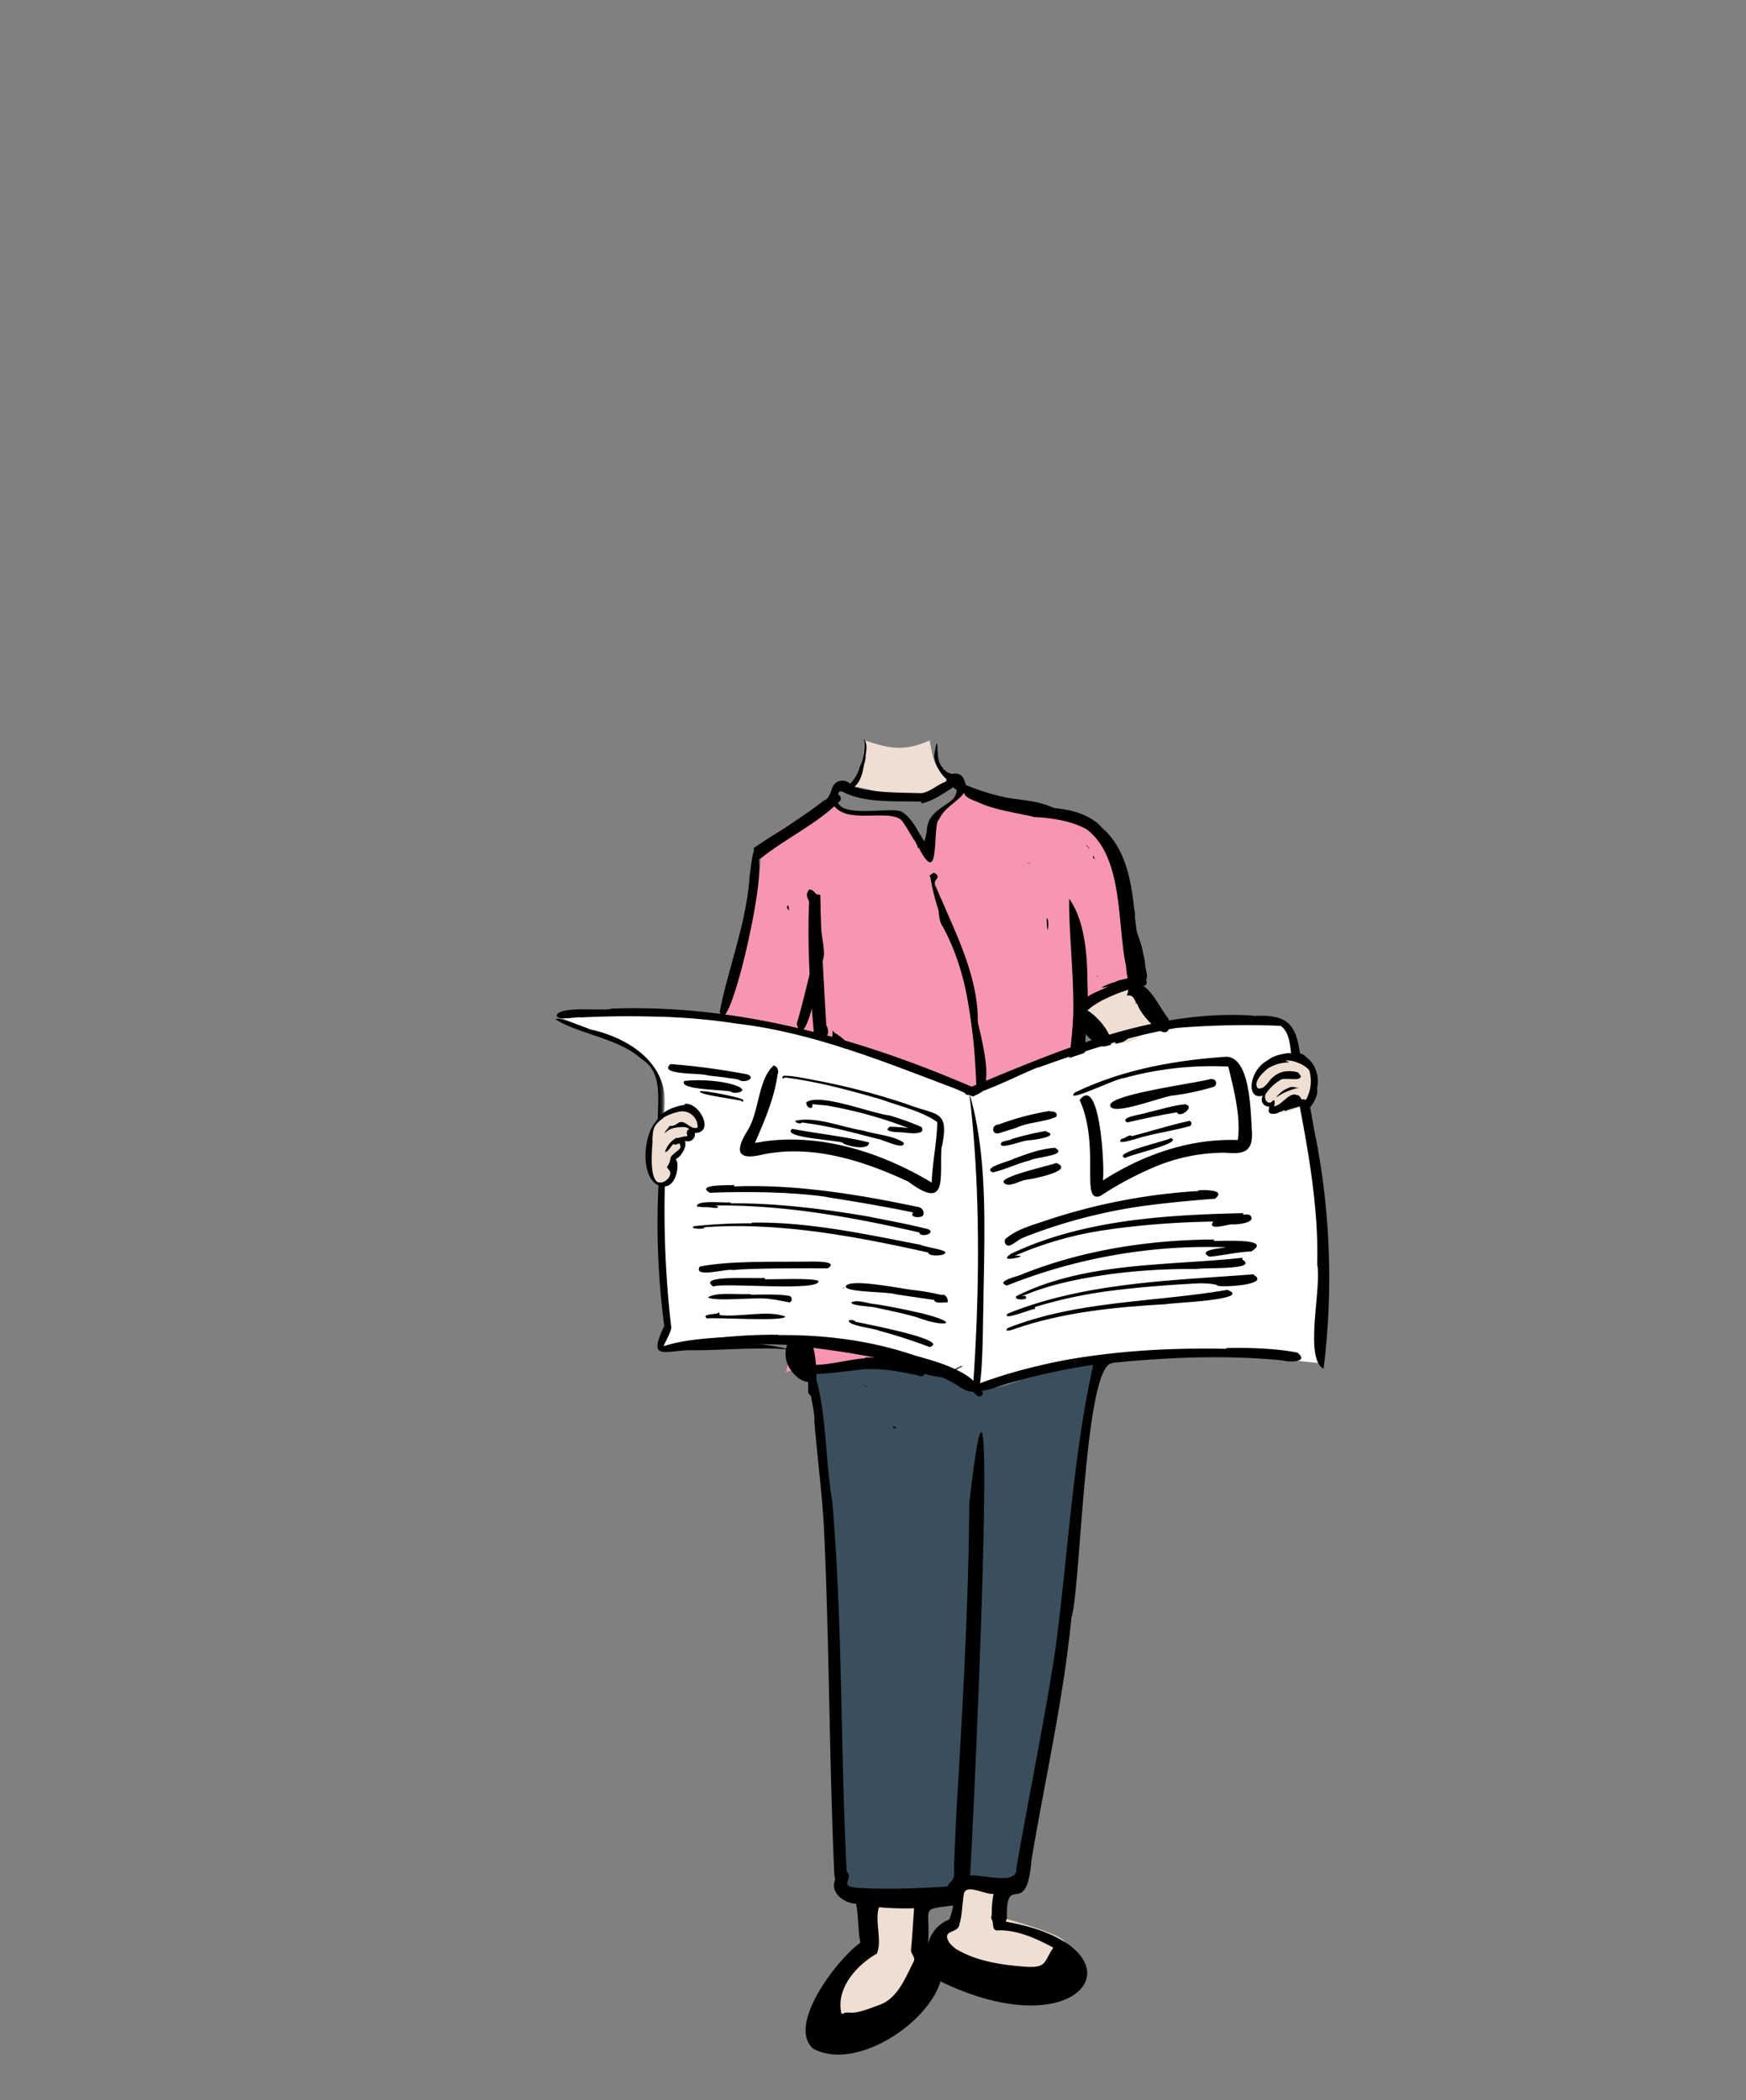 <svg xmlns="http://www.w3.org/2000/svg" xmlns:xlink="http://www.w3.org/1999/xlink" viewBox="0 0 496.8 597.6"><rect x="0" y="0" width="496.8" height="597.6" fill="#808080" stroke="none"/><defs><mask id="a" x="158" y="289.5" width="31.21" height="30" maskUnits="userSpaceOnUse"><polygon points="158 289.5 188.8 289.5 188.8 319.5 158 319.5 158 289.5" fill="#fff" fill-rule="evenodd"/></mask></defs><path d="M238.1,227.3c-3.5,2.8-23.9,10.2-21.7,16.8.7,3.2-5.8,27.1-19.2,71.5L236,298.1c2.4,40.5-.6,49.8-12.4,92.3,25.5-6.8,56.2,10.6,93.4-3.6,1.1-27.4-7.3-45.5-12.4-65.5.3-13.6,1.8-21.1,2.8-35.5l16.9-6.2c-10.2-40.4-3.7-45-31.4-50.7-15.3,1.9-12.2-4.8-22.1-6C259.2,227.2,249,227.4,238.1,227.3Z" fill="#f796b3" fill-rule="evenodd"/><path d="M158.4,289.1c57.6.2,68.4-.5,116.9,22.2,41.1-17.1,48.7-20.6,90.6-20.4,10.6,42.1,10.7,51.3,10.6,97.1-44.8-4.9-54.2-4-98.7,6.8-39.3-14.6-47.4-15.4-89.5-10.7-.4-2.3.6-6.6,1.5-8.7-2-6.5-1.5-30.9-1.5-37.9C187,299.4,194.3,304.2,158.4,289.1Z" fill="#fff" fill-rule="evenodd"/><path d="M199.1,321.3h-1.7c3.3-1.2.6-3.5-.2-5.3s-4.4,0-5.6,0c-7.5,1.1-9.4,17.2-4.1,21.2,1.9-1.1,3.5-2.8,3.4-5.1s3.7-4.4,2.7-5.5,3.7-2.6,3.8-4.7" fill="#efdfd3" fill-rule="evenodd"/><path d="M370.7,300.5c12,10.2-8.7,21.7-9,12.9-3.8,1.8-2.5-1.5-2.7-3.4-7,1,2-11.7,11.3-9.4" fill="#efdfd3" fill-rule="evenodd"/><path d="M239,222.9c-10.3,8.2,6,7.9,16.2,8.8l9.1,12.3c3.2-16.5,3.8-12.3,10.4-21.1C259.7,222.3,262.7,232.1,239,222.9Z" fill-rule="evenodd"/><path d="M239,222.9c-10.3,8.2,6,7.9,16.2,8.8l9.1,12.3c3.2-16.5,3.8-12.3,10.4-21.1C259.7,222.3,262.7,232.1,239,222.9Z" fill="#fff" fill-rule="evenodd" opacity="0.5" style="isolation:isolate"/><path d="M230,390.4c7.5,42.3,8.7,144.4,8.9,145.9s4.7,2.6,13.5,2.6c5.1-.2,27.6-3.8,36.4-2.6,13.2-61.8,13.5-78.1,23.6-150.5-15.5,1.6-24.7,11.1-34.9,9C267.6,389.6,251.7,388.1,230,390.4Z" fill="#3a4e5c" fill-rule="evenodd"/><path d="M246.1,210.7c6.6,2.2,11.1,3.3,18.4,0,1.2,6,1.4,8.9,6.4,10.6-9.7,9.6-13.9,4.8-30.4,2C246.3,222.4,245,218.1,246.1,210.7Z" fill="#efdfd3" fill-rule="evenodd"/><path d="M247.7,538.3v13.2c0,1.4-14.7,11.8-13.1,19s27.7.5,27.7-6.7V539.6Z" fill="#efdfd3" fill-rule="evenodd"/><path d="M273.7,535.3c1.8,17.1-6.7,7.9-7,17.2,1.1,2.6,38.5,17.6,36.3,0-1.2-1.6-7.2-3.8-17.8-6.8V535.3Z" fill="#efdfd3" fill-rule="evenodd"/><path d="M307.5,286.1l15.7-6.2c5.4,6,7.5,9.8,6.2,11.4C320.8,299,312.2,300.4,307.5,286.1Z" fill="#efdfd3" fill-rule="evenodd"/><path d="M239.9,366.7l.3-.3H240c0,.1-.1.2-.1.3"/><path d="M239.9,366.7l.3-.3H240c0,.1-.1.2-.1.3"/><path d="M262.2,228.6c3.2-.6,6.1-2.8,8.8-4.4V224c.2-.1,1,.8,1.2.7.1,4.8-8.6,4.6-8.5,12.2h-.1a10.2,10.2,0,0,1-.6,2.5c-1.9-2.8-3.4-6.6-6.4-8.4s-21.8,3.1-17.8-5.8h.8c6.2,3.4,15.3,2.7,22.5,2.9m-16.2-17.7c0,.3.1.5.1.7s0,4.9-1.3,6.9h0a10.8,10.8,0,0,1-2.8,5,3.2,3.2,0,0,0-2.8-.8c-3.2.5-2,4.7-4.7,5.6-6.3,5-13.4,9-19.9,13.5h0V243h0c7.2-5.1,14.9-10.1,22-15.2,3,7.6,15.7,2,20.1,5.6,1.4,1.9,2.7,4.6,4,6.3v.4c.2-.1.5.6.4.8h0a.8.8,0,0,1,.2.5h.1V241c5.9,11.5,4.2-2.8,5.5-7.4.1.1.6-.9.7-1,1.5-3,5.3-4.6,7.1-7.4,5.7,2.5,12.5,3.8,18.6,4.9a26.9,26.9,0,0,1,4.5,1.6,41,41,0,0,1,6.9,1c-7-4.9-10.7-4.5-18.6-5.8h.2a61.7,61.7,0,0,1-11.3-3.5c-.5-1-.6-2.4-1.8-3s-2.1,0-2.7-.3-1-.3-1.3-.7-.4-.4-.5-.3-.2-.5-.4-.7c-1.6-1.7-1.3-4.2-1.5-6.3s-.8,2.5-.9,3.2a11.1,11.1,0,0,0,3.6,6.5.7.7,0,0,0-.2.6c-2.3.7-4.4,2.9-7,3.3-6.2-.2-13.1,0-19.1-1.8,1.9-1.6,2.4-4.3,2.8-6.6h0c.1-.1.1-.2.1-.4h.1a1.7,1.7,0,0,1,.1-.7,5.7,5.7,0,0,0,.1-1.3h0c.3-1.7.5-3.4-.5-4.7h0"/><path d="M309.2,240.8c.4,0,.4.7.8.7a5.2,5.2,0,0,0-1-1.1Z"/><path d="M319.9,256.4c0-.1-.1-.3-.1-.4.8,6.9,2.6,13.8,3.1,20.6-.8,2.4-4.3,1.7-6,3.1,0-.1.1-.1.1-.2a17.4,17.4,0,0,0-3.6,1.5,5.2,5.2,0,0,0,2.1-.4c-1.9,1.1-4.2,1.7-6,3,.1-6.4-1.3-13.5-2.2-20.1h0v-.3c-.1,3.1-.7,7.5-1.1,10.5,2.2,3.5.5,8.9.2,12.8h-.3c-.1,1.1,0,2.2-.2,3.3s1.8.2,1.8-.4c1.8-2.5,4.8-4.3,7.7-5.6a46.1,46.1,0,0,1,10.5-3.4,1.2,1.2,0,0,0,.2-1.5c.6-1-.1-2.9-.2-4a30.6,30.6,0,0,0-.5-3.2h-.1c-.4-3.7-2.1-6.2-2.6-9.6,1.1-3.5-1.8-7.2-2.9-10.3.3,1.5.6,3,.8,4.6"/><path d="M311,244.1c.2,0,.3.3.6.4l-.6-1.1v.6"/><path d="M293.3,245.9c-.2-.1-.7-.6-1-.5l1,.5"/><path d="M297.8,261.4c0,1,.1,2.1.2,3.1s.7-3.1-.2-3.2"/><path d="M312.2,278h.2c-.1-.1-.1-.3-.2-.4v.5"/><path d="M327.4,287.7a2.8,2.8,0,0,1,.4,1.2h.1l-.3-1.3h-.2"/><path d="M305.4,294.6h0c.1,0,.1,0,.1-.1h-.1"/><path d="M240,573.1l-.6-.2c-1.6-7.1,4.3-13.7,10.1-17,1.6-3.8-.7-9.2.6-13.2a83.5,83.5,0,0,0,10,.3c-.3,3.9-.5,8-.9,11.9,0,1.2,1.5,2.1.7,3.4-2.3,4.5-4.4,10.1-9.4,12.1-2.3.8-5.3,2.1-7.7,2.3C242.6,572.8,239.8,572.4,240,573.1Zm24-19.3c1-11.5-2.7-10.3,7.2-11.6a18.2,18.2,0,0,1-1.1,4,9.7,9.7,0,0,0-6.2,8Zm6.2-.9c-2.7-4.2,2.9-2.4,2.8-5.7h.1c.7-2.6.7-5.9,1.2-8.5h0c.9-2.7,6,.5,8.4.2a27.5,27.5,0,0,0-.5,5.7h0c-.1.7-.3,1.3.1,1.8s-.1,2.9,1.4,2.9c5.5-.3,11.2,2.3,16,4.9-2.8,4.1-1.7,5.9-8.3,5.4s-13.8-1.6-19.5-5.1a12.9,12.9,0,0,1-1.7-1.6Zm47.6-167.5a101,101,0,0,0-27.8,5c6.6-.3,14.6-1.5,21.1-2.2-5.8,26-7.2,53.9-10.7,80.4-3.2,21.3-7.6,42-11.2,63,.5,5.1-10,1.6-13.2,2.1.7-7.9,8.9-184.9-.2-106-.2,28.7-1.9,58.3-3.6,86.8-.3,5-.5,11.2-.7,15.6-.2,1.9.6,4.3-1.2,5.6-.1,0-.8,1-.6,1.1-7.9.5-18.5,1-26.4.3-4.7-.6-.2-2.5-2.4-4.6h0c-1.8-35.2-1.1-70.3-4.1-105.4-2-11.3-1.6-25.5-4.9-35.8-3.1,2,.1,9.4-.2,12.8.8,10.2,2.1,19.8,2.7,29.7,1.6,33.1,1.5,66.6,3,99.7h0c0,.4.2.9.2,1.2h.1c-1.7,3.7,2.3,6.9,5.9,7,.7,3.7.5,7.5,1.2,11.1-6.2,4.3-21,23.2-13.5,30.1,12,6.6,32.7-7,36.3-19.1,41.4,20.1,59.7-9.7,18.6-17l.3-1c-.3-13.7,5.6.9,7-16.6h0c4-23.7,9.1-45.7,11.4-69.3h.1c2.6-10.6,3.7-72.3,11.6-72-.4-.6,1.1-1.4,1.5-1.8s-.3-.6-.3-.7Z"/><path d="M273,389.1c0,.1-.6-.1-.6.1a2.7,2.7,0,0,0,1.5-.5l-.9.2"/><path d="M228.7,390.2h.4l-.6-.2h.2"/><path d="M230.3,253.1c-1.4,1.2,2.2,7.3,3.2,8.5-.2-1.1-.1-2.3-.2-3.4s-.8-5-3-5.1"/><path d="M224.1,257.8c-.5.4.1.9.5,1.3a3.9,3.9,0,0,1-.2-1.5l-.3.2"/><path d="M265.4,248.6c-.3.1-1.3.6-.7.9a61.8,61.8,0,0,0,6,18.2c4,9.5,5.3,20.5,6.6,30.7,3.8-16.1-5-31.7-11.1-46.3-.6-.9.1-1.7.5-2.3s-.5-1.5-1.3-1.4"/><path d="M277.4,298.9v.8c.3-.1.2-.6.2-.8h-.2"/><path d="M273,389.1c-.5-.2-1.4.7-1.7.9a12.6,12.6,0,0,0,2.6-1.3l-.9.2"/><path d="M230.6,254.8c-.9,2,2.5,4.7,2.9,6.9-.2-1.2-.1-2.5-.2-3.6s-1.6-3.8-2.7-3.3"/><path d="M237.7,295.8c-.3,1.6.4,1.7,1.7,2.1,0-2.1,0-2.7-1.7-3.9v1.8"/><path d="M223.9,383.6h.6l-.6-.2h0"/><path d="M226.8,389.8h1.1c-.6-.1-1.4-.7-2.1-.7l1,.5"/><path d="M229.9,253.6c-1.5,2.5,3.1,5.2,3.5,7.8-.1-.3.2-4.7-.1-4.9s-1.8-3.6-3.3-3.1"/><path d="M236.8,294.9c-.5,2.6,1.9,2.7,3.8,3.5.8-3.3-2.2-3-3.7-5.2a9.7,9.7,0,0,1-.1,1.7"/><path d="M306.1,275.1c-.2,8.7-.8,17.3-1.8,25.9l4-1.3c-.2-2.5,3-32.5-2.2-24.6"/><path d="M225.9,390.2c3.3,4.9,12.9,1.8-.4-.9l.4.9"/><path d="M322.6,279.5a1.3,1.3,0,0,0-1.5,1c-.1.2,0,.4,0,.6a7.9,7.9,0,0,1-.5,2.2c1.5-.3,2.4.7,2.6,2.2s2.9-9.4-.6-6"/><path d="M321.1,293.5a4.5,4.5,0,0,1-2.8.1c-.1.3-1.1,3.2-.9,3.4,2.3-.5,4-.8,4.1-3.6h-.3"/><path d="M236.2,226.6c-4,3.8-9.6,6.8-14.1,10s-9,4-7.8,9.2l1.7-1.3-.3.2.9-.6-.2.2c7.2-5.8,16.4-10,22.8-16.6.4-1.9-2.1-2.3-3-1"/><path d="M266.8,256.6c.4,2.3.1,5.1,1.4,7,7.9,14.3,9.1,31.8,9.7,47.8,6.7-2-.9-22.4-1.3-28.7-1.2-4-2-12.1-4.4-16.3-.2,3.2,1.3,7,1.9,10.4-1.7-7.1-3.4-15-6.6-21.5a1.7,1.7,0,0,0-.7,1.3"/><path d="M280.6,226.7h0m-6.3-2.4c1.3,5.5,14.9,6.8,20,8.2,16.7.8,23.7,7.2,25.6,23.9,0-.1-.1-.3-.1-.4-.4,4.4,6.2,21.5,1.1,22.1,7.5,12.8,1.6-16.4,1.8-19.6-.8-7.6-2.3-15.8-7.6-21.5s-16.7-5.5-24.3-7.7c-5.2-.7-10.7-2.2-14.9-5.5-.5,0-1.2-.1-1.6.5"/><path d="M319.4,267.9a.9.9,0,0,1,.1.5.9.9,0,0,0-.1-.5m-.7-6.6c0,.1.1.2.1.3v-.3m-44.1-36.6c-2.6,3.4,10.8,4.8,13,6.2,5.2.9,10.7,1.4,15.8,2.3,16.5,4.6,14.1,27.2,16.7,40.7h0c.5,2.2.1,5.1,2.1,6.6h-.1c6,2.3.9-10,1.4-13.1-1.3-11.5-2.6-25.5-11.8-33.6l.3.3c-7.2-5.7-17.4-3.6-25.7-5.8l-6.6-1.9c-.6-.2-4.5-2.1-5.1-1.4"/><path d="M304.2,255.7c-.1,13.7,2.7,30.5.1,45.3l4.4-1.5c.4-13,2.9-33.5-4.5-43.8"/><path d="M237.2,294.5c-1,.7-.2,4.1,1.4,2.3s.7-1.6-.8-2.7l-.6.4"/><path d="M173.8,287.1c-3.1.6-13.9-.9-15.4,1.7h0c-.1,1.9,5.9.4,6.8.7,14.9-.7,30.1-.5,44.6,1.8h0c21.6,2.5,42.2,11,62.3,18.6l4.7,2.1c.7-.2,2.1-1.1,2.8-1.4-33.2-14.7-69.2-25-105.8-23.6"/><path d="M356.7,289c-28.7-1.9-55.5,10-81.4,20.7-4.8,6.4,18.5-5.9,20.3-6,12.6-4.5,26-9,39.2-11.2a243.3,243.3,0,0,1,29.6-.6c2.9,2.1,2.7,6.7,3.2,9.9a14.8,14.8,0,0,1,2.7,1c-1.2-10.1-2.4-14.4-13.6-13.7Z"/><path d="M367.9,305.2c0,.4.1.8.1,1.2h2.2v-.2Z"/><path d="M368.6,309.3c0,.2.1.3.1.4l1.1-.2h-1.2Z"/><path d="M369.4,312.7c3,15.4,5.8,31.5,5.4,47.1,1.3,6.7-3.8,26.7,1.8,29.7a209.6,209.6,0,0,0-2-64.7c-.8-3.5-1.3-7.4-2.1-11-1,.1-2.6.2-3-1.1h0"/><g mask="url(#a)"><path d="M158,290c6.7,4.3,18.1,5.4,24.6,11.4,6.2,3.8,4.4,11.9,4.6,18.1a3.7,3.7,0,0,1,1.5-1.3c3-13.8-7.7-22.1-19.9-25.1-.4.2-10.9-4.5-10.8-2.9"/></g><path d="M188.9,382.2v.2c0-.1,0-.2.1-.2m-1.6-45.7a222.6,222.6,0,0,0,1.6,40.8c-5,10.4.5,6.8,7.9,6.9s18.8-1,27.7-.2c-11.4-3.1-24.3-1.7-35.9-.6.6-1.8,2-3.7,2.3-5.6a289,289,0,0,1-1.8-41.6,2.8,2.8,0,0,1-1.8.3"/><path d="M348.9,383.8c-25-.5-50.9,1.9-74.2,11.4,4.8,1.8,8.6-.7,13-1.8a180.3,180.3,0,0,1,21.8-4.8c17.9-2.2,37.5-3.3,55.4-1.5,1.6.5,7.8.7,4.3-2.2-5.7-1.2-14.4-1.5-20.3-1.3"/><path d="M246.8,394.6a3.1,3.1,0,0,0-1.2-.5l1.2.6"/><path d="M266.8,401h-.1v.2"/><path d="M254.3,406H254a1.2,1.2,0,0,0,1,.5.7.7,0,0,1-.2-.6h-.5"/><path d="M213.7,246.2h0m-.6,4.3h0c0-.1,0-.2.1-.2s-.1.1-.1.2m1.2-7.1c-.4.5-.4,2-.6,2.6h0v.3c-.2,1.4-.4,2.7-.5,4.1v.3c-1.2,13.1-5.9,24.5-8.4,37.1,2.3,11.2,16-49.3,9.6-44.2"/><path d="M233,265.1c-1.8,8.8-3.9,17.8-6.3,26.3,2.6,9.1,7.1-17.1,7.6-18.8s-.4-5.7-.7-8.4a1.5,1.5,0,0,0-.6.9"/><path d="M194.8,314.4c-3.2.4-8,2.3-8.4,6,1.4-2.4,4.3-3.5,6.9-4.1a4.4,4.4,0,0,1,5.2,4.5c-2,1-3.6-2.6-5.6-1.2s-2.1.3-2.6,1.1-1.1,1.1-1.1,1.8c1.2-1.6,3.5-1.8,5.3-1.8s2,1.6,3.2,1.7c5.8-.1,1.3-8.8-2.8-8.3"/><path d="M195.5,322c-.3.4.2.8,0,1.6a10.8,10.8,0,0,1-3.1.2,7.1,7.1,0,0,0-3.2,4c1.2,0,1.8-2.3,3.2-2.8s4.5,0,4-2.4c.1-.7,0-1.2-.9-1"/><path d="M195.7,322.1a2.5,2.5,0,0,1,.1,1.2c-1.1,0-4.1.5-4.2,1.9s2.5-.5,3.6-.5a2.1,2.1,0,0,0,2.2-.8c1-1.3-.5-4.4-1.7-2.1"/><path d="M193.8,324.2c-1.1.4-.1,1.6-.2,2.3s-2.3,1.8-2.8,2.9a5.7,5.7,0,0,1-1.1,2.8c1.1.8,2-2.1,3.1-2.7s3.8-4.7,1-5.6"/><path d="M187.6,318.3c-4.7,3-5.9,17.6.4,19.2s5.7-13.8,2-4.9c2.3,1.5-1.6,5.3-3.3,3.4s-1.3-7.8-1-11.5a.4.4,0,0,0-.1.3h0c.2-3,0-4.7,3.1-6.6a2,2,0,0,0-1.1.2"/><path d="M322,280.1c-1.6,1.9,1,4.1,1.7,5.9,1.2,3.5,10.3,13,8.8,3.9-2.7-3.1-5.9-11.5-10.5-9.8"/><path d="M307.5,286.8c-3.1,1.3-.1,3.7,1.4,4.9-1.6,2.1,1.7,4.2,3.1,5.4s2.9.5,4.1.2c.8-3.3-5.4-10.1-8.6-10.6"/><path d="M363,301c-7.5,1-9.4,13.3-3,10.5a13.2,13.2,0,0,1,4.5-4.3h0a10.2,10.2,0,0,1,4.9-.6c-1-2.6-5.6-1.4-7.3,0s-1.9,4.2-4,3.3h0c-1.9-1.8,1.2-4.7,2.7-5.9a11.6,11.6,0,0,1,6-1.7C365.7,301.5,363.9,302,363,301Z"/><path d="M367.1,309.4a7.7,7.7,0,0,0-4,2.9h0a17.3,17.3,0,0,1,5.7-2.6c-.1-.6-1.3-.3-1.7-.4"/><path d="M360.3,310.4c-3.8,3.9,2,6.2,2.1,2.9-2.5,1.7-3.3-1.9-1.4-3.3l-.7.4"/><path d="M368.2,313.1c-1.4.3-3,1.7-4.3,2l-1.7.5c1.9-5-4.5,2.5,1.2,1.2,1.5-1.1,2.8-2.5,4.7-2.8s1.8-1.9.1-.9"/><path d="M365.8,301.3l-1.1.7c4.8-1.5,12.5,4.4,8.1,8.8a1.8,1.8,0,0,1,.6,1.7c4.2-5.2-.6-15.9-7.6-11.2"/><path d="M368.6,313.1c-1.2.4-6.2,2-2.8,3,2-.9,4.6-1.1,6.4-2.4-.9,0-2.3.2-2.7-.9l-.9.2"/><path d="M364.3,305.3l.8-.2-.8.2"/><path d="M361.1,303.1h0m5.9-3.5c-2.3.3-5.4.8-6.9,2.8,0,.4-.9,1.5.2,1.2a11.2,11.2,0,0,1,6.9-2c.7,0,2,1,2.5.3v-.2h0c4.1,2.8,2.8-3.4-2.7-1.9"/><path d="M362.5,308.1h0m4.4-3.3c-6-.1-5.9,5.9-9.5,4.8.2-4.6-2,.4.3,1s4-2.7,6.3-3.4,7.9,1,5.4-2a6.9,6.9,0,0,0-2.5-.4"/><path d="M368.7,313.6h0m-.1-2.2c-2.5,0-3.8,3.1-6.1,3.4,1.3-4.9-4.4,2.3.9,1.8,2-.2,3.3-2,4.9-2.8s1.6-.2,2-.2-.3-2.4-1.7-2"/><path d="M370.4,312.8a18,18,0,0,0-3.8,1.6c-.6-.3-1.7-.6-1.6.5s3.7-.2,5.2-.3,3-1.8.2-1.8"/><path d="M371.4,302a10.9,10.9,0,0,1-.4,11.9c-.1,5.2,4.2-1.6,3.8-3.6s-.2-8.4-3.4-8.3"/><path d="M275.8,311c3.2,26.7,3,55.6,1.1,83.1v-.3a3.4,3.4,0,0,0-.1,1c3.1,8.3,2.8-20.3,3-22.4.2-20.2,1.6-42.6-4-61.4"/><path d="M220.1,380.1c-10,.4-23.6,0-32.5,3.4-.6,2.3,11.1-.7,11.8-.3,7.6-1,17.4-.8,25.1-.5,13.7,1.6,27.9,3.4,40.9,8.2a31.9,31.9,0,0,1,7,3.3c1.5,1.1,5.5,3.4,5.7.1h0c-5.9-9.5-46.3-13.9-58-14"/><path d="M277.7,396.9l.2.2-.2-.2M274,394h0m-52.5-14.2a148.9,148.9,0,0,0-28.3,2.5c-.8.5-3.9.2-3.8,1.4s6.2-1.1,7.5-1h-.1c22.5-3.1,46.5-2.5,67.6,6.5a38.4,38.4,0,0,1,13.3,7.6c.6,1,2.3.6,1.8-.7s-1.7-1.6-2.4-2.3c-16.1-10.4-36.6-14.1-55.6-13.9"/><path d="M229.6,380.9c-2,3.4.9,11.1.3,15.3,3.7,6.3,2.8-16.5-.3-15.3"/><path d="M224.3,381.9c-4.1,8.6,9.2,15.4,6.1,8.4a12.4,12.4,0,0,1-3.9-2.9c-.5-1.8,1.8-9.1-2.2-5.5"/><path d="M251.9,389.9h0m-5.8-3.4c-5.7.4-11.5,2.5-17.3,1.7-6.7,5.6,16.7.9,18.8,1.4,4.4-.2,9.2.9,13.4,1.7,2.6,1.4,3.1-2.4.7-3.2a58.4,58.4,0,0,0-15.6-1.8"/><path d="M259.8,389.3c-.9,2.1,1.9,1.4,2.9,1.5a24.6,24.6,0,0,0,7.6,1.2c2.3-2-3.3-2.5-4.5-3s-5.8-1.9-6,0"/><path d="M227.8,380.8c-4.4,1.2-4.8,9.7.5,9.6a1.3,1.3,0,0,0,.9-2.4c.7-2.2,2.6-7.4-1.4-7.2"/><path d="M349.4,303.2h0m-.5-2.5c-14.8,1-29.7,3.7-43.1,10.2-3.3,3.4,12.4-4.3,13.9-4.1a93.8,93.8,0,0,1,29.8-3.3c1.6,6.7,3.6,14.2,2.7,20.9-13.7-.5-27,4.2-38.4,11.5.6-3.3-.8-30.4-6.6-22.9,6,13.4,0,29.6,5.9,27.3a97.8,97.8,0,0,1,15.3-8.2,51.6,51.6,0,0,1,20.1-4.1c5.5.5,8.1-.2,7.7-6.3s-.5-21-7.4-21"/><path d="M344.6,307c-4,1.2-29.2,4.4-28.7,7.6s15.5-2.9,18.1-2.9a72.1,72.1,0,0,0,11.2-2.4,1.1,1.1,0,0,0-.6-2.2"/><path d="M337.4,314.2c-3.6.3-7.5,1.6-11.1,2.4-.9.5-8.1,1.2-5.6,2.8,4.3-1,9.8-2.2,14.2-2.9.7,1.9,5.2-1.6,2.5-2.2h0"/><path d="M338.2,319c-5.1,1.1-11.1,3-16.2,4.3-.4-.8-2.2.9-2.8.7-2.5,2.4,5.5-.5,6.4-.6,4.1-1.1,8.9-1.8,13-3a.8.8,0,0,0,.3-1.1.8.8,0,0,0-.7-.4h0"/><path d="M333,323.9c-.8.7-17.2,4.3-12.8,5.6,1-.9,17.2-4.4,12.8-5.7"/><path d="M298.8,316.1a75.9,75.9,0,0,0-14.7,3.9c-1.9,0-2.1,2.8,0,2.5l5.1-1.6c3.4-1.6,8-1.6,11.3-3.1.7-1.2-.8-1.7-1.7-1.5"/><path d="M297.7,321.8a82,82,0,0,0-9.8,2.3c-.7.6-3.4.4-3.1,1.6s6-1.1,7.7-1.2,9.3-1.2,5.2-2.5"/><path d="M300.3,326.6c-4,.2-8,1.7-11.8,3.1-.9.7-9.3,2.5-6,3.9,3.3-.7,7.1-2.6,10.5-3.4,1.1-.9,11.1-1.4,7.3-3.5h0"/><path d="M300.7,330.9c-1.8.7-16.4,3.9-15.1,5.6s4.5-.6,6.4-.8,13.8-2.6,8.7-4.7"/><path d="M323.5,343.6h0m17.5-4.7a168.5,168.5,0,0,0-43.4,8.4c-3.8,1.3-8,2.4-11.1,4.9-1.2.6-.5,2.6.8,2.2s2.6-1.9,4.2-2.3h-.2a149.7,149.7,0,0,1,32.3-8.7c6.9-1,15.2-1.8,22.1-2.3,3.4-2.7-3.3-2.5-4.7-2.4"/><path d="M353.7,345.2c-22.1.5-45.8,1.9-66.1,11.6-3,2.1,1.1,1.3,2.4.9s-1-.5-1.4-.3a100.6,100.6,0,0,1,27.4-7.6h-.2a240.8,240.8,0,0,1,29.4-2.2c-1.9,2.8,4.5.7,5.3.8s7.3-.3,5.2-2.6c-.3-.3-1.6-.2-2-.2"/><path d="M345.4,352.7c-18.5.1-37.4,3-54.6,9.9-.5.4-8,2-4.3,3.2a154.4,154.4,0,0,1,62.3-10.9c-1,.3-8.4.7-4.7,2.7,3.4-.3,8.5-1.4,11.9-1.5,6.5-3.9-8.5-2.9-10.6-3"/><path d="M353.5,357.9c-21.2,2.3-44.8,1.1-64.3,10.9-1,1.2,3,1.2,2.8.4s-1-.3-1.3-.4l1.4-.5c7.4-3,15.7-4.6,23.6-5.7h-.1a173.9,173.9,0,0,1,25-1.5c1.3-.5,17.8.4,12.9-2.7h0"/><path d="M356.7,362.6c-23.4,1.8-48,2.3-70,11.2-2,2.3,7.5-1.6,7.6-1.3s.2-.3.2-.6a130.6,130.6,0,0,1,21.5-4.6c7.7-1,16.7-1.7,24.5-2.1,1.1-.1,5.3,0,5.9.6s15.2-.1,10.4-3h0"/><path d="M349.4,367c-20.8,3.6-42.7,3-62.7,10.9-1.3,1.4,1.7.4,2.1.2,13.6-4.7,28.6-6.2,43-7,1.5-.4,24.5-1.2,17.6-4"/><path d="M220,303.3c-4.4,4.2-3.9,12.9-7.3,18.4s-3.4,8.7,4.4,6.8c14.1-2.9,28.6,1.8,41.3,7.7,11.5,8.6,8.9-1.3,9.5-9.7h0c0-.1,0-.1.1-.2,2.2-10.7-1.5-8.8-9.9-12.1a195.7,195.7,0,0,0-25-6.6c-3-.5-6.9-1.5-9.9-1.5-1,.1-.6,1.3.1.5,9.1,1.1,18.7,3.7,27.6,6.3,4.9,1.8,11.5,3.3,15.8,6.4-.1,5.5-1.4,11.5-1.6,17.2-14.3-8.6-31.7-14.2-48.5-11.6h.4l-2.2.3c2.8-6.4,5.6-12.9,6.5-19.8h.1c.2-.9-.4-2.2-1.4-2.2Z"/><path d="M229.5,313.5c-.5,1.6,2.1,2.7,1.6.7l4.5.4h-.2a123.7,123.7,0,0,1,23.1,6.4,45.5,45.5,0,0,0-5.2-.4c-2.7,1.5,2.6,1.6,3.3,1.6s7.2,1.2,5.6-1.5a76.2,76.2,0,0,0-9.1-3.3c-5.2-.6-19.6-6.4-23.6-3.8"/><path d="M226.3,318.8c-.3.7,1.7,1.2,1.9.6l1.5.2h-.1c6.8.9,13.6,2.8,20.2,4.5,1.1,0,7.9,3.5,7.3,1-2.9-2-8-2.3-11.6-3.4-6.1-1-13.3-4.1-19.2-2.8"/><path d="M225.3,321.3c-3,2.5,14.1,3.2,14.5,3.9s7.4,2.5,7.5-.1c-5.4-1.5-16.4-2.8-22-3.9"/><path d="M190.4,303.2c-2.3,2.7,9.4,2.1,10.9,2.8h-.1l5.3.6h-.1c1.3.3,3.6.3,4.5,1,2.8.3,4.1-1.7.6-2.1a199.8,199.8,0,0,0-20.4-2.7.9.9,0,0,0-.7.3"/><path d="M194.8,307.5c-2.4,2.8,12.6,2.5,13.3,3.2s5.3-.1,1.8-1.6-10.6-2.1-15.1-1.5"/><path d="M199.1,310.5c-.5,1.1,11.7,2.4,11.9,2.8s.5.1.5-.2h0c.4-.7-12.5-3.2-12.4-2.5"/><path d="M208.9,337.2c-.9.1-11.3-.3-6.9,2.2,10.2-.4,23.2-.3,33.3,1.2H235c7.7,1.2,17.3,2.8,24.8,4.4-1.1,1.5,2,1.6,2.7,1s.2-2.2-1-2.5c-17.1-3.6-35.1-6.6-52.6-5.9"/><path d="M207.8,342.1c-1.6.3-9.7-.8-9.5,1.2a14.2,14.2,0,0,0,2.9.2c.2-.1,3.2.6,3.1-.1s-3.9-.2-4.1-.3c20.6-.7,41.4,3,61.4,7.6.1,1.6,4.8.3,2.6-.9-5.3-1.4-11.5-2.5-16.9-3.6-12.8-2.2-26.5-3.9-39.5-3.8"/><path d="M213.9,348.1a148.3,148.3,0,0,0-16.3.8c-2,.7,3,1.1,2.9.3,21.2-1.5,43,2.6,63.6,7.2,0,1.2,4.6,1,4.9.1s-5.7-1.6-7.1-2.3c-15.5-3-32.1-6.6-48-6.3"/><path d="M229.3,359c-8.7.1-21.7-.3-30.2,1.4-2,3.5,8,.4,9.5,1,4.9-.6,21.7-.5,26.9-.5,3.7-2.3-5.1-1.9-6.2-1.9"/><path d="M217.6,363.6c-1.5.4-19.9-1-14.6,2.5,1.8-1.3,31.3,1.6,29.8-1.7-2.6-.8-12.4-.3-15.2-.4"/><path d="M213.5,368.2c-3.3.3-9.5-.7-12.1,1,2.8,1.3,14.6-.3,18,.5.9,0,4.6.8,5.3.9a1,1,0,0,0,.5-1.3,1,1,0,0,0-.9-.6c-2.9-.5-7.8-.3-10.8-.3"/><path d="M204.2,373.7c-.8.3-4.8.2-3,1.5.5-.5,22.4,1,22.2-.6h0c-5-1.9-12.9.3-18.7-.4.2-.3,0-.8-.4-.7"/><path d="M240.6,366c-.1,1.8,12.2,1.5,14.3,2.3l10.9,1.6c.2,1.2,2.9.6,3.6.7s0-2.6-1.4-2.1a68.6,68.6,0,0,0-7.9-1.4c-2.8-.2-19.1-3.7-19.5-.9"/><path d="M242.3,370.6c-.4,1,6,1.1,7,1.5,3.7.8,8.2,1.7,11.8,2.8,7.6,2.9,12.9,1.8,1.6-1.1-4.3-1-9.1-2-13.5-2.7-1.8,0-5.3-1.5-6.9-.5"/><path d="M241.5,375.8c-.2,1.4,7.4,2.2,8.8,2.9a146.7,146.7,0,0,1,14.2,4.6c6.4-2-19.5-6.8-21.1-7.2,0-.4-1.7-.7-1.9-.3"/><path d="M230.3,255.2c-.7,12.6.1,25.4,1.2,37.9.3,4.8,5.8,2.5,3.6-1.4-.7-12.3-1.5-24.8-1.7-37.1-1,.1-2.8-1.2-3,.7"/></svg>
